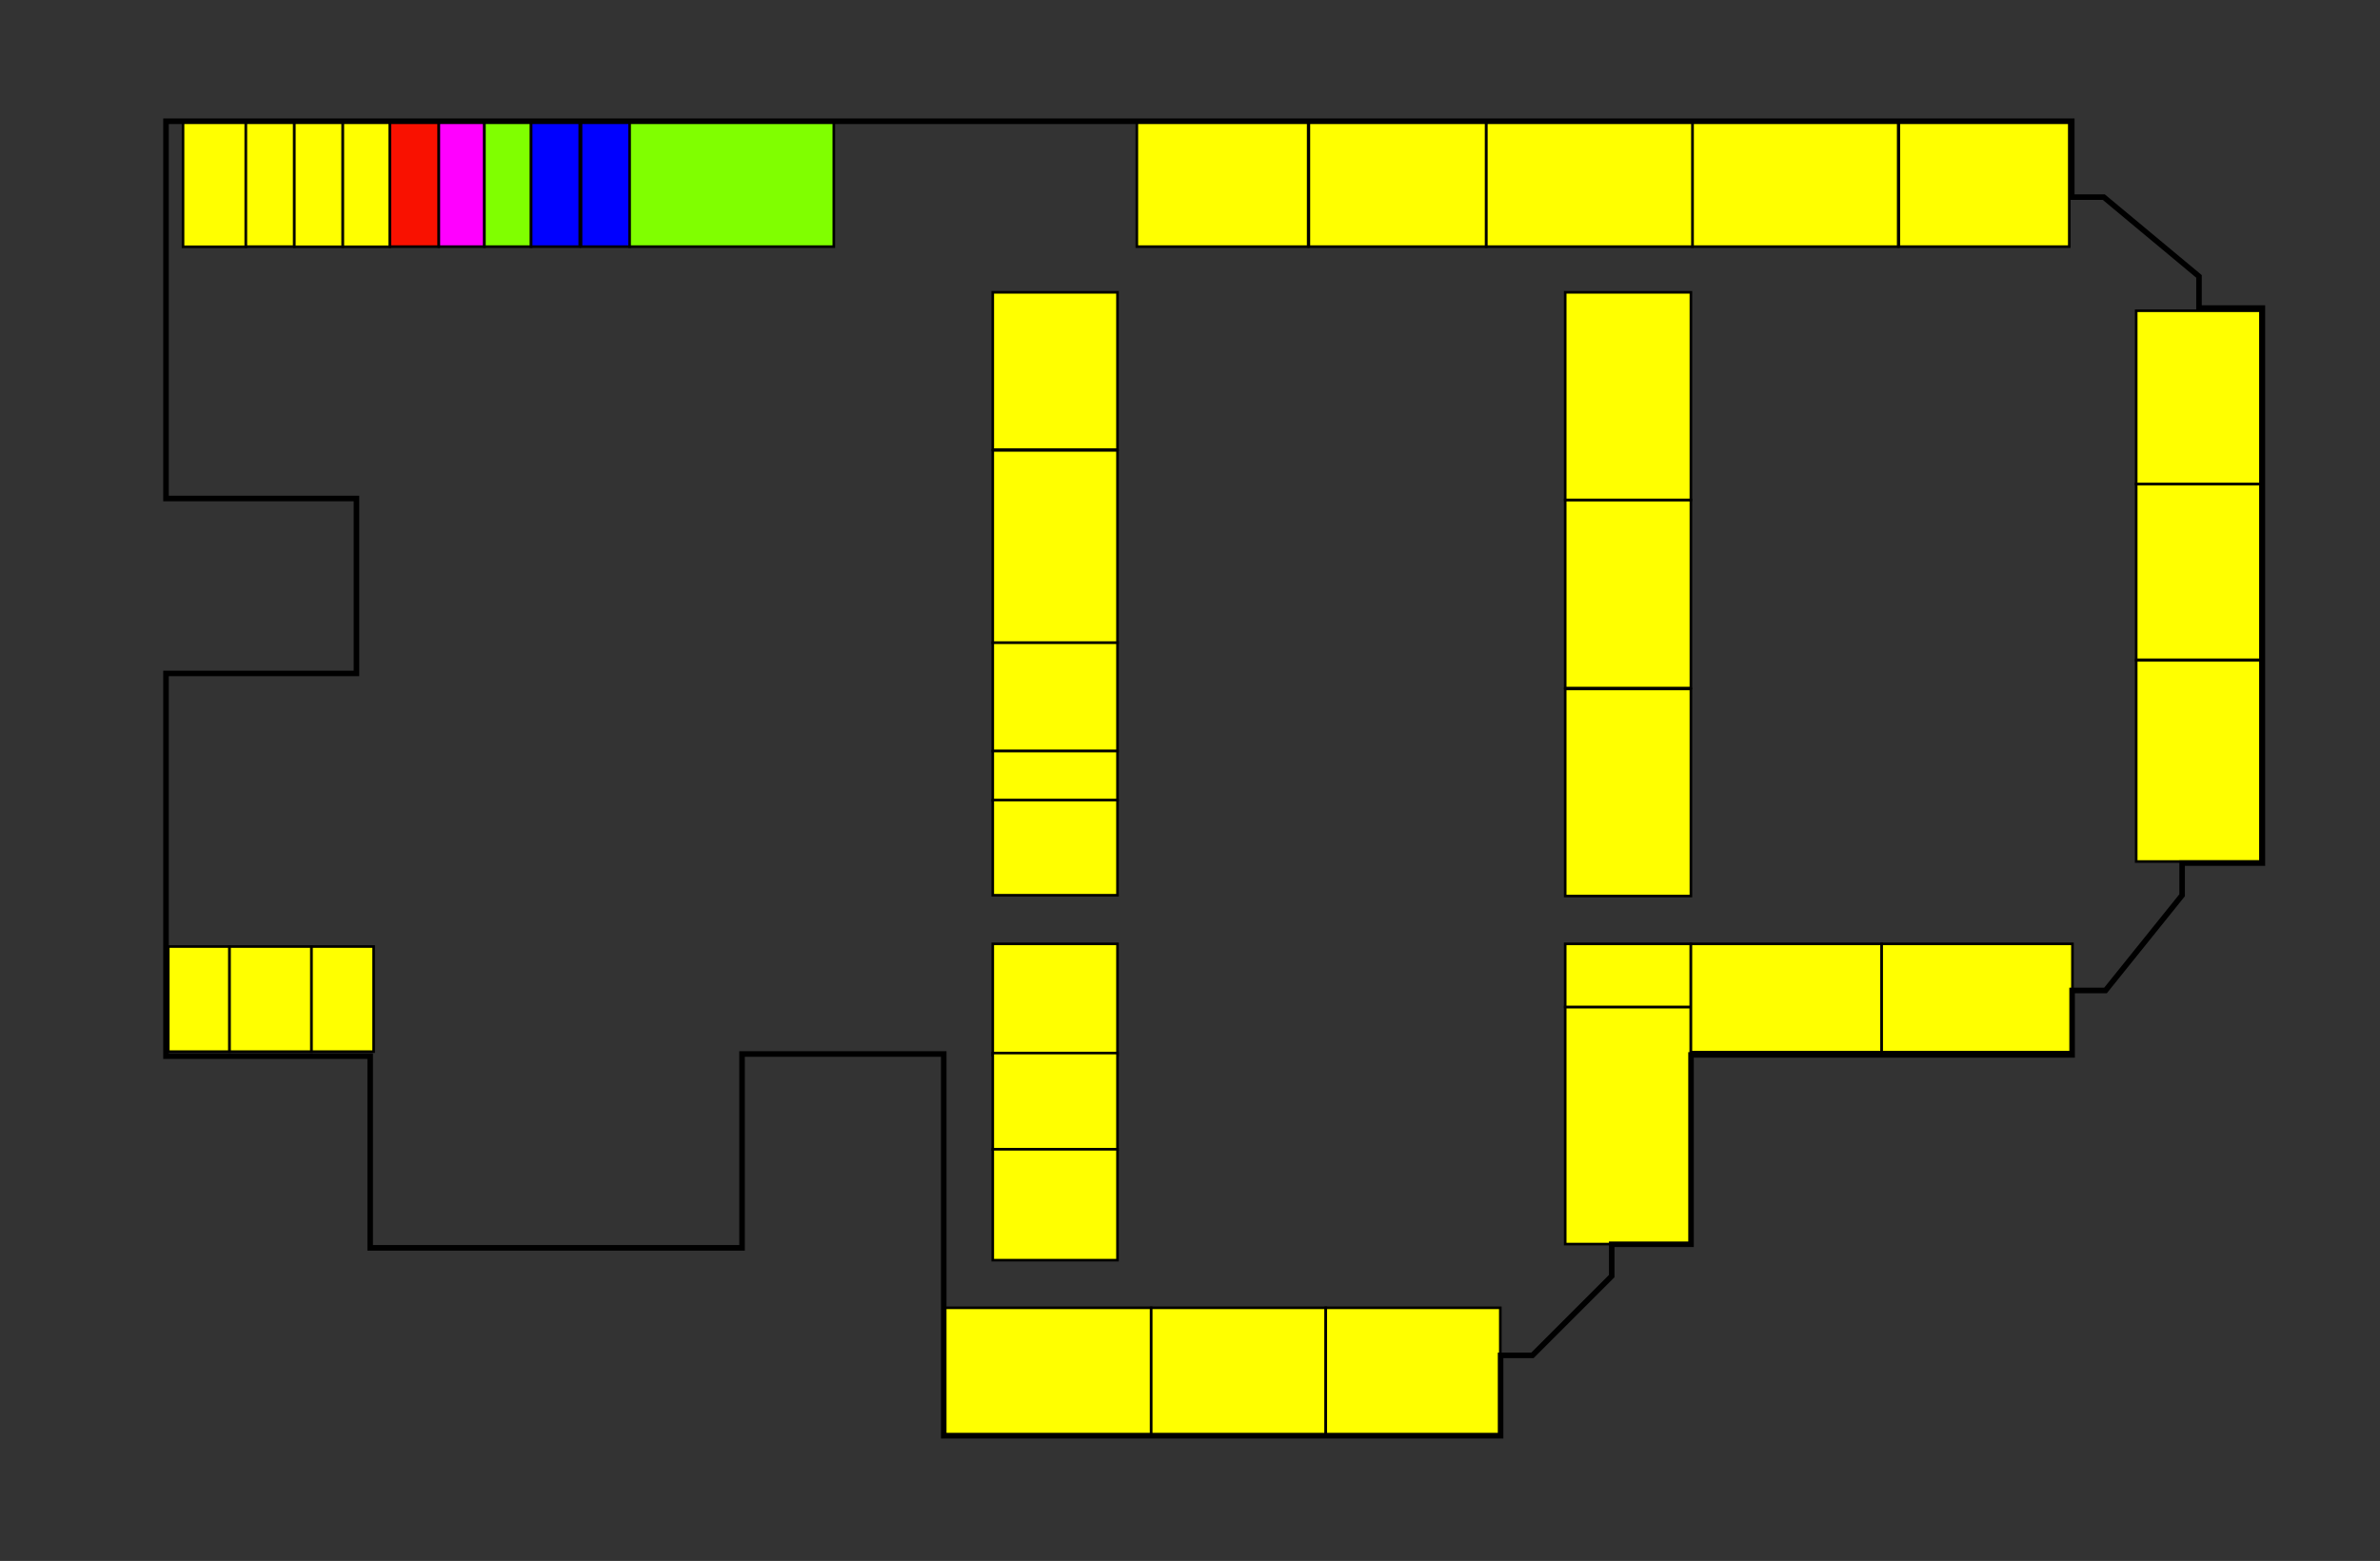 <?xml version="1.0" encoding="utf-8"?>
<!-- Generator: Adobe Illustrator 16.0.0, SVG Export Plug-In . SVG Version: 6.00 Build 0)  -->
<!DOCTYPE svg PUBLIC "-//W3C//DTD SVG 1.1//EN" "http://www.w3.org/Graphics/SVG/1.1/DTD/svg11.dtd">
<svg version="1.1" xmlns="http://www.w3.org/2000/svg" xmlns:xlink="http://www.w3.org/1999/xlink" x="0px" y="0px"
	 width="100%" height="100%" viewBox="0 0 428.979 281.404" style="enable-background:new 0 0 428.979 281.404;"
	 xml:space="preserve">
<rect x="0" y="0" width="428.979" height="281.404" fill="#333333" stroke="none"/>
<style type="text/css">
<![CDATA[
	/*amarelo*/
	.icex{display:inline;fill:#FFFF00;stroke:#000;stroke-width:0.469;stroke-miterlimit:10;}
	/*vermelho*/
	.dcc {display:inline;fill:#F91100;stroke:#000;stroke-width:0.469;stroke-miterlimit:10;}
	/*azul*/
	.est {display:inline;fill:#0000FF;stroke:#000;stroke-width:0.469;stroke-miterlimit:10;}
	/*verde*/
	.mat {display:inline;fill:#80FF00;stroke:#000;stroke-width:0.469;stroke-miterlimit:10;}
	/*rosa*/
	.fis {display:inline;fill:#FF00FF;stroke:#000;stroke-width:0.469;stroke-miterlimit:10;} 

	.pav{display:none;}
	.contorno{display:inline;opacity:1;fill:none;stroke:#000000;stroke-miterlimit:10;}
]]>
</style>
<g id="Pav1" class="pav" style="display:inline">
	<rect id="s1036" x="32.988" y="21.888" class="icex" width="11.325" height="22.605"/>
	<rect id="s1035" x="44.313" y="21.859" class="icex" width="8.739" height="22.605"/>
	<rect id="s1034" x="53.052" y="21.888" class="icex" width="8.739" height="22.605"/>
	<rect id="s1033" x="61.792" y="21.888" class="icex" width="8.489" height="22.605"/>
	<rect id="s1032" x="70.28" y="21.859" class="dcc" width="8.818" height="22.605"/>
	<rect id="s1031" x="79.098" y="21.859" class="fis" width="8.214" height="22.605"/>
	<rect id="s1030" x="87.312" y="21.859" class="mat" width="8.422" height="22.605"/>
	<rect id="s1029" x="95.734" y="21.859" class="est" width="8.76" height="22.605"/>
	<rect id="s1028" x="104.726" y="21.859" class="est" width="8.76" height="22.605"/>
	<rect id="s1027" x="113.485" y="21.859" class="mat" width="36.807" height="22.605"/>
	<rect id="s1001" x="178.938" y="52.698" class="icex" width="22.482" height="28.362"/>
	<rect id="s1002" x="178.938" y="81.192" class="icex" width="22.482" height="34.674"/>
	<rect id="s1003" x="178.938" y="115.866" class="icex" width="22.482" height="19.527"/>
	<rect id="s1004" x="178.938" y="135.394" class="icex" width="22.482" height="8.929"/>
	<rect id="s1005" x="178.938" y="144.237" class="icex" width="22.482" height="17.155"/>
	<rect id="s1006" x="178.938" y="170.154" class="icex" width="22.482" height="20.08"/>
	<rect id="s1007" x="178.938" y="189.837" class="icex" width="22.482" height="17.349"/>
	<rect id="s1008" x="178.938" y="207.186" class="icex" width="22.482" height="19.993"/>
	<rect id="s1009" x="170.273" y="235.761" class="icex" width="37.223" height="22.832"/>
	<rect id="s1010" x="207.497" y="235.761" class="icex" width="31.463" height="22.832"/>
	<rect id="s1011" x="238.959" y="235.761" class="icex" width="31.463" height="22.832"/>
	<rect id="s1012" x="282.118" y="181.529" class="icex" width="22.655" height="42.75"/>
	<rect id="s1013" x="282.118" y="170.154" class="icex" width="22.655" height="11.375"/>
	<rect id="s1014" x="282.118" y="124.197" class="icex" width="22.655" height="37.332"/>
	<rect id="s1015" x="282.118" y="90.121" class="icex" width="22.655" height="33.921"/>
	<rect id="s1016" x="282.118" y="52.698" class="icex" width="22.655" height="37.423"/>
	<rect id="s1017" x="304.773" y="170.154" class="icex" width="34.386" height="19.525"/>
	<rect id="s1018" x="339.159" y="170.154" class="icex" width="34.386" height="19.525"/>
	<rect id="s1019" x="385.034" y="119.043" class="icex" width="22.398" height="36.268"/>
	<rect id="s1020" x="385.034" y="87.25" class="icex" width="22.398" height="31.694"/>
	<rect id="s1021" x="385.034" y="56.018" class="icex" width="22.398" height="31.233"/>
	<rect id="s1022" x="342.248" y="21.859" class="icex" width="30.726" height="22.606"/>
	<rect id="s1023" x="305.05" y="21.859" class="icex" width="37.089" height="22.606"/>
	<rect id="s1024" x="267.861" y="21.859" class="icex" width="37.189" height="22.606"/>
	<rect id="s1025" x="235.916" y="21.859" class="icex" width="31.945" height="22.606"/>
	<rect id="s1026" x="204.908" y="21.859" class="icex" width="30.884" height="22.606"/>
	<rect id="s1047" x="30.329" y="170.637" class="icex" width="11.044" height="18.95"/>
	<rect id="s1048" x="41.373" y="170.637" class="icex" width="14.772" height="18.95"/>
	<rect id="s1049" x="56.145" y="170.637" class="icex" width="11.199" height="18.95"/>
	<polygon id="ContornoPv1" class="contorno" points="29.92,190.404 29.92,121.404 64.249,121.404 64.249,89.867 29.92,89.867 
		29.92,21.859 373.424,21.859 373.424,35.534 379.193,35.534 396.356,49.828 396.356,55.54 407.78,55.54 407.78,155.597 
		393.313,155.597 393.313,161.393 379.501,178.557 373.481,178.557 373.481,190.178 304.796,190.178 304.796,224.309 
		290.502,224.309 290.502,230.049 276.208,244.343 270.469,244.343 270.469,258.833 170.102,258.833 170.102,190.009 
		133.749,190.009 133.749,224.956 66.725,224.956 66.725,190.404 	"/>
</g>
<g id="Pav2" class="pav">
	<rect id="s2039" x="65.093" y="21.888" class="est" width="14.177" height="22.605"/>
	<rect id="s2038" x="79.27" y="21.844" class="dcc" width="14.091" height="22.605"/>
	<rect id="s2037" x="93.361" y="21.859" class="mat" width="14.507" height="22.605"/>
	<rect id="s2036" x="107.868" y="21.888" class="mat" width="14.208" height="22.605"/>
	<rect id="s2035" x="122.075" y="21.859" class="mat" width="45.741" height="22.605"/>
	<rect id="s2001" x="178.938" y="52.698" class="icex" width="22.482" height="11.332"/>
	<rect id="s2002" x="178.938" y="63.854" class="icex" width="22.482" height="22.131"/>
	<rect id="s2003" x="178.938" y="85.986" class="icex" width="22.482" height="25.167"/>
	<rect id="s2004" x="178.938" y="111.153" class="icex" width="22.482" height="19.667"/>
	<rect id="s2005" x="178.938" y="130.82" class="icex" width="22.482" height="27.784"/>
	<rect id="s2006" x="178.938" y="170.154" class="mat" width="22.482" height="29.5"/>
	<rect id="s2007" x="178.938" y="199.654" class="mat" width="22.482" height="27.524"/>
	<rect id="s2008" x="170.273" y="235.761" class="mat" width="37.223" height="22.832"/>
	<rect id="s2009" x="207.497" y="235.761" class="dcc" width="31.463" height="22.832"/>
	<rect id="s2010" x="238.959" y="235.761" class="dcc" width="31.463" height="22.832"/>
	<rect id="s2011" x="282.118" y="205.363" class="dcc" width="22.655" height="18.916"/>
	<rect id="s2012" x="282.118" y="186.447" class="dcc" width="22.655" height="18.916"/>
	<rect id="s2017" x="282.118" y="170.154" class="dcc" width="11.327" height="16.293"/>
	<rect id="s2018" x="293.446" y="170.154" class="dcc" width="11.327" height="16.293"/>
	<rect id="s2013" x="282.118" y="125.57" class="dcc" width="22.655" height="35.959"/>
	<rect id="s2014" x="282.118" y="100.904" class="dcc" width="22.655" height="24.667"/>
	<rect id="s2015" x="282.118" y="77.448" class="dcc" width="22.655" height="23.456"/>
	<rect id="s2016" x="282.118" y="52.698" class="dcc" width="22.655" height="24.75"/>
	<rect id="s2019" x="304.773" y="170.154" class="dcc" width="11.886" height="19.525"/>
	<rect id="s2020" x="316.659" y="170.154" class="dcc" width="11.886" height="19.525"/>
	<rect id="s2021" x="328.544" y="170.154" class="dcc" width="11.886" height="19.525"/>
	<rect id="s2022" x="340.43" y="170.154" class="dcc" width="11.886" height="19.525"/>
	<rect id="s2023" x="352.316" y="170.154" class="dcc" width="21.229" height="19.525"/>
	<rect id="s2024" x="385.034" y="130.402" class="est" width="22.398" height="24.908"/>
	<rect id="s2025" x="385.034" y="104.902" class="est" width="22.398" height="25.5"/>
	<rect id="s2026" x="385.034" y="89.402" class="est" width="22.398" height="15.5"/>
	<rect id="s2027" x="385.034" y="55.54" class="est" width="22.398" height="33.863"/>
	<rect id="s2030" x="308.346" y="21.859" class="est" width="25.771" height="22.606"/>
	<rect id="s2029" x="334.117" y="21.859" class="est" width="25.771" height="22.606"/>
	<rect id="s2028" x="359.887" y="21.859" class="est" width="13.537" height="22.606"/>
	<rect id="s2031" x="282.571" y="21.859" class="mat" width="25.775" height="22.606"/>
	<rect id="s2032" x="245.382" y="21.859" class="mat" width="37.189" height="22.606"/>
	<rect id="s2033" x="225.086" y="21.859" class="mat" width="20.296" height="22.606"/>
	<rect id="s2034" x="204.908" y="21.859" class="mat" width="20.178" height="22.606"/>
	<rect id="s2076" x="30.329" y="170.637" class="est" width="36.331" height="18.95"/>
	<rect id="s2077" x="133.786" y="170.637" class="dcc" width="35.811" height="18.95"/>
	<polygon id="ContornoPv2" class="contorno" points="29.92,190.404 29.92,121.404 64.249,121.404 64.249,89.867 29.92,89.867 
		29.92,21.859 373.424,21.859 373.424,35.534 379.193,35.534 396.356,49.828 396.356,55.54 407.78,55.54 407.78,155.597 
		393.313,155.597 393.313,161.393 379.501,178.557 373.481,178.557 373.481,190.178 304.796,190.178 304.796,224.309 
		290.502,224.309 290.502,230.049 276.208,244.343 270.469,244.343 270.469,258.833 170.102,258.833 170.102,190.009 
		133.749,190.009 133.749,224.956 66.725,224.956 66.725,190.404 	"/>
</g>
<g id="Pav3" class="pav">
	<rect id="s3056" x="29.92" y="21.888" class="dcc" width="26.508" height="22.605"/>
	<rect id="s3055" x="56.428" y="21.844" class="dcc" width="19.731" height="22.605"/>
	<rect id="s3054" x="76.159" y="21.844" class="dcc" width="20.209" height="22.605"/>
	<rect id="s3053" x="96.368" y="21.888" class="dcc" width="19.97" height="22.605"/>
	<rect id="s3052e3051" x="116.338" y="21.859" class="dcc" width="34.559" height="22.605"/>
	<rect id="s3050" x="150.897" y="21.859" class="dcc" width="17.279" height="22.605"/>
	<rect id="s3001" x="178.938" y="52.779" class="dcc" width="22.482" height="36.793"/>
	<rect id="s3002" x="178.938" y="89.572" class="dcc" width="22.482" height="11.916"/>
	<rect id="s3004" x="178.938" y="112.905" class="dcc" width="22.482" height="13.916"/>
	<rect id="s3003" x="178.938" y="101.488" class="dcc" width="22.482" height="11.416"/>
	<rect id="s3005" x="178.938" y="126.821" class="dcc" width="22.482" height="17.001"/>
	<rect id="s3007" x="178.938" y="143.822" class="dcc" width="11.958" height="17.707"/>
	<rect id="s3006" x="190.896" y="143.822" class="dcc" width="10.523" height="17.707"/>
	<rect id="s3012" x="178.938" y="202.821" class="dcc" width="22.482" height="12.083"/>
	<rect id="s3011" x="178.938" y="192.489" class="dcc" width="22.482" height="10.332"/>
	<rect id="s3010" x="178.938" y="182.157" class="dcc" width="22.482" height="10.332"/>
	<rect id="s3008" x="178.938" y="170.637" class="dcc" width="11.241" height="11.521"/>
	<rect id="s3007" x="190.178" y="170.637" class="dcc" width="11.241" height="11.521"/>
	<rect id="s3013" x="178.938" y="214.904" class="dcc" width="22.482" height="12.274"/>
	<rect id="s3016" x="217.146" y="235.761" class="mat" width="19.875" height="22.832"/>
	<rect id="s3015" x="193.521" y="235.761" class="dcc" width="23.562" height="22.832"/>
	<rect id="s3014" x="170.102" y="235.761" class="dcc" width="23.419" height="22.832"/>
	<rect id="s3017" x="237.021" y="235.761" class="mat" width="18.875" height="22.832"/>
	<rect id="s3018" x="255.896" y="235.761" class="mat" width="14.526" height="22.832"/>
	<rect id="s3019" x="282.118" y="200.821" class="mat" width="22.655" height="23.458"/>
	<rect id="s3020" x="282.118" y="170.154" class="mat" width="22.655" height="30.667"/>
	<rect id="s3028" x="304.773" y="170.154" class="mat" width="12.373" height="19.525"/>
	<rect id="s3022" x="282.118" y="149.404" class="mat" width="22.655" height="12.125"/>
	<rect id="s3023" x="282.118" y="138.279" class="mat" width="22.655" height="11.125"/>
	<rect id="s3024" x="282.118" y="123.904" class="mat" width="22.655" height="14.375"/>
	<rect id="s3025" x="282.118" y="103.904" class="mat" width="22.655" height="20"/>
	<rect id="s3026" x="282.118" y="83.904" class="mat" width="22.655" height="20"/>
	<rect id="s3027" x="282.118" y="63.904" class="mat" width="22.655" height="20"/>
	<rect id="s3045" x="282.118" y="52.779" class="est" width="22.655" height="11.125"/>
	<rect id="s3029" x="317.146" y="170.154" class="est" width="11.398" height="19.525"/>
	<rect id="s3030" x="328.583" y="170.154" class="est" width="10.625" height="19.525"/>
	<rect id="s3031" x="339.208" y="170.154" class="est" width="11.5" height="19.525"/>
	<rect id="s3032" x="350.708" y="170.154" class="est" width="11.438" height="19.525"/>
	<rect id="s3033" x="362.146" y="170.154" class="est" width="11.398" height="19.525"/>
	<rect id="s3034" x="385.034" y="144.404" class="est" width="22.398" height="10.906"/>
	<rect id="s3035" x="385.034" y="132.31" class="est" width="22.398" height="12.095"/>
	<rect id="s3036" x="385.034" y="118.349" class="est" width="22.398" height="13.961"/>
	<rect id="s3037" x="385.034" y="101.129" class="est" width="22.398" height="17.219"/>
	<rect id="s3038" x="385.034" y="55.54" class="est" width="22.398" height="45.59"/>
	<rect id="s3044" x="288.001" y="21.859" class="est" width="14.164" height="22.606"/>
	<rect id="s3043" x="302.166" y="21.859" class="est" width="14.469" height="22.606"/>
	<rect id="s3042" x="316.634" y="21.859" class="est" width="14.229" height="22.606"/>
	<rect id="s3041" x="330.864" y="21.859" class="est" width="14.164" height="22.606"/>
	<rect id="s3040" x="345.028" y="21.859" class="est" width="14.469" height="22.606"/>
	<rect id="s3039" x="359.497" y="21.859" class="est" width="14.229" height="22.606"/>
	<rect id="s3046" x="262.226" y="21.859" class="est" width="25.776" height="22.606"/>
	<rect id="s3047" x="239.386" y="21.859" class="est" width="22.84" height="22.606"/>
	<rect id="s3048" x="216.666" y="21.859" class="est" width="22.72" height="22.606"/>
	<rect id="s3049" x="204.908" y="21.859" class="est" width="11.757" height="22.606"/>
	<rect id="s3118" x="50.396" y="170.637" class="icex" width="34.187" height="18.95"/>
	<rect id="s3117" x="33.302" y="170.637" class="icex" width="17.094" height="18.95"/>
	<rect id="s3009A" x="150.479" y="170.637" class="dcc" width="19.667" height="18.95"/>
	<rect id="s3009Be3009C" x="119.646" y="170.637" class="dcc" width="30.833" height="18.95"/>
	<rect id="s3124" x="99.146" y="170.637" class="icex" width="20.5" height="18.95"/>
	<rect id="s3123" x="113.771" y="189.587" class="icex" width="19.875" height="34.692"/>
	<rect id="s3122" x="99.146" y="201.654" class="icex" width="14.563" height="22.625"/>
	<rect id="s3121" x="84.583" y="206.934" class="icex" width="14.563" height="17.346"/>
	<rect id="s3120" x="66.725" y="201.654" class="icex" width="17.858" height="22.625"/>
	<rect id="s3119" x="66.725" y="189.587" class="icex" width="17.858" height="12.067"/>
	<polygon id="ContornoPv3" class="contorno" points="29.92,190.404 29.92,121.404 64.249,121.404 64.249,89.867 29.92,89.867 
		29.92,21.859 373.424,21.859 373.424,35.534 379.193,35.534 396.356,49.828 396.356,55.54 407.78,55.54 407.78,155.597 
		393.313,155.597 393.313,161.393 379.501,178.557 373.481,178.557 373.481,190.178 304.796,190.178 304.796,224.309 
		290.502,224.309 290.502,230.049 276.208,244.343 270.469,244.343 270.469,258.833 170.102,258.833 170.102,190.009 
		133.749,190.009 133.749,224.956 66.725,224.956 66.725,190.404 	"/>
</g>
<g id="Pav4" class="pav">
	<rect id="s4112" x="29.92" y="21.888" class="mat" width="10.226" height="12.933"/>
	<rect id="s4110" x="40.146" y="21.844" class="mat" width="11.5" height="12.977"/>
	<rect id="s4108" x="51.646" y="21.844" class="mat" width="11.667" height="12.977"/>
	<rect id="s4106" x="63.312" y="21.888" class="mat" width="11.425" height="12.933"/>
	<rect id="s4104" x="74.738" y="21.859" class="mat" width="11.408" height="12.962"/>
	<rect id="s4111" x="29.92" y="40.731" class="mat" width="12.862" height="11.65"/>
	<rect id="s4109" x="42.782" y="40.691" class="mat" width="11.549" height="11.689"/>
	<rect id="s4107" x="54.332" y="40.691" class="mat" width="14.693" height="11.689"/>
	<rect id="s4105" x="69.025" y="40.731" class="mat" width="14.519" height="11.65"/>
	<rect id="s4103" x="83.544" y="40.705" class="mat" width="14.593" height="11.676"/>
	<rect id="s4100" x="98.137" y="40.691" class="mat" width="11.246" height="11.689"/>
	<rect id="s4098" x="109.383" y="40.691" class="mat" width="11.5" height="11.689"/>
	<rect id="s4096" x="120.883" y="40.731" class="mat" width="11.612" height="11.65"/>
	<rect id="s4194" x="132.496" y="40.705" class="mat" width="11.551" height="11.676"/>
	<rect id="s4102" x="98.137" y="21.888" class="mat" width="11.315" height="12.933"/>
	<rect id="s4101" x="109.383" y="21.844" class="mat" width="11.5" height="12.977"/>
	<rect id="s4099" x="120.883" y="21.844" class="mat" width="8.625" height="12.977"/>
	<rect id="s4097" x="129.508" y="21.866" class="mat" width="8.675" height="12.955"/>
	<rect id="s4095" x="138.183" y="21.852" class="mat" width="9.04" height="12.969"/>
	<rect id="s4092" x="205.146" y="21.888" class="mat" width="11" height="12.933"/>
	<rect id="s4091" x="216.146" y="21.874" class="mat" width="11.408" height="12.962"/>
	<rect id="sdm01" x="213.312" y="40.647" class="mat" width="14.242" height="11.65"/>
	<rect id="sdm02" x="227.554" y="40.621" class="mat" width="14.61" height="11.676"/>
	<rect id="sdm03" x="242.164" y="40.607" class="mat" width="11.419" height="11.689"/>
	<rect id="sdm04" x="253.583" y="40.607" class="mat" width="11.594" height="11.689"/>
	<rect id="sdcc01" x="265.177" y="40.647" class="mat" width="20.053" height="11.65"/>
	<rect id="s4089" x="227.375" y="21.888" class="mat" width="8.896" height="12.933"/>
	<rect id="s4087" x="236.271" y="21.844" class="mat" width="11.5" height="12.977"/>
	<rect id="s4085" x="247.771" y="21.844" class="mat" width="11.625" height="12.977"/>
	<rect id="s4083" x="259.396" y="21.877" class="mat" width="11.562" height="12.955"/>
	<rect id="s4082" x="270.958" y="21.852" class="mat" width="11.16" height="12.969"/>
	<rect id="s4014" x="193.083" y="245.693" class="mat" width="11.562" height="13.126"/>
	<rect id="s4016" x="204.646" y="245.68" class="mat" width="11.453" height="13.153"/>
	<rect id="s4012" x="170.102" y="245.678" class="mat" width="11.545" height="13.126"/>
	<rect id="s4013" x="181.647" y="245.664" class="mat" width="11.436" height="13.153"/>
	<rect id="s4018" x="216.099" y="245.68" class="mat" width="8.677" height="13.153"/>
	<rect id="s4020" x="224.776" y="245.649" class="mat" width="11.459" height="13.184"/>
	<rect id="s4022" x="236.235" y="245.635" class="mat" width="11.674" height="13.198"/>
	<rect id="s4024" x="247.909" y="245.657" class="mat" width="11.592" height="13.198"/>
	<rect id="s4025" x="259.475" y="245.68" class="mat" width="10.788" height="13.153"/>
	<rect id="s4015" x="201.419" y="228.419" class="mat" width="11.758" height="11.424"/>
	<rect id="s4017" x="213.177" y="228.381" class="mat" width="11.599" height="11.462"/>
	<rect id="s4019" x="224.776" y="228.381" class="mat" width="11.589" height="11.462"/>
	<rect id="s4021" x="236.365" y="228.409" class="mat" width="11.544" height="11.443"/>
	<rect id="s4023" x="247.909" y="228.387" class="mat" width="11.566" height="11.456"/>
	<rect id="s4033" x="274.283" y="150.425" class="mat" width="10.935" height="11.234"/>
	<rect id="s4035" x="274.27" y="138.822" class="mat" width="10.96" height="11.603"/>
	<rect id="s4037" x="274.283" y="127.344" class="mat" width="10.935" height="11.479"/>
	<rect id="s4039" x="274.246" y="115.928" class="mat" width="10.972" height="11.416"/>
	<rect id="s4043" x="274.246" y="78.267" class="mat" width="10.972" height="11.478"/>
	<rect id="s4041" x="274.246" y="89.744" class="mat" width="10.972" height="14.407"/>
	<rect id="s4045" x="274.273" y="66.754" class="mat" width="10.954" height="11.513"/>
	<rect id="s4047" x="274.251" y="52.297" class="mat" width="10.966" height="14.457"/>
	<rect id="s4093" x="147.223" y="21.859" class="mat" width="19.685" height="22.156"/>
	<rect id="s4001" x="178.938" y="52.779" class="mat" width="22.482" height="19.626"/>
	<rect id="s4003" x="178.938" y="72.405" class="mat" width="22.482" height="35"/>
	<rect id="s4005" x="178.938" y="118.529" class="mat" width="22.482" height="11.625"/>
	<rect id="s4004" x="178.938" y="107.405" class="mat" width="22.482" height="11.124"/>
	<rect id="s4006" x="178.938" y="130.154" class="mat" width="22.482" height="20.25"/>
	<rect id="s4007" x="178.938" y="150.404" class="mat" width="8.208" height="11.125"/>
	<rect id="s4221" x="29.92" y="170.637" class="icex" width="13.095" height="19.768"/>
	<rect id="s4008" x="187.146" y="150.404" class="mat" width="14.273" height="11.125"/>
	<rect id="s4009" x="178.938" y="170.637" class="mat" width="11.241" height="11.521"/>
	<rect id="sdcc03" x="190.178" y="170.637" class="mat" width="11.241" height="11.521"/>
	<rect id="s4011" x="178.938" y="182.157" class="mat" width="22.482" height="57.695"/>
	<rect id="s4026" x="291.565" y="216.907" class="mat" width="13.208" height="7.372"/>
	<rect id="s4028" x="291.565" y="207.907" class="mat" width="13.208" height="9"/>
	<rect id="s4030" x="291.565" y="198.967" class="mat" width="13.208" height="8.94"/>
	<rect id="s4027" x="274.283" y="199.342" class="mat" width="10.935" height="14.562"/>
	<rect id="s4029" x="274.283" y="184.904" class="mat" width="10.935" height="14.438"/>
	<rect id="s4031" x="274.283" y="170.736" class="mat" width="10.935" height="14.168"/>
	<rect id="s4051" x="291.565" y="170.736" class="est" width="8.284" height="18.943"/>
	<rect id="sde01" x="291.565" y="190.086" class="est" width="13.208" height="8.881"/>
	<polygon id="s4052" class="est" points="317.021,189.68 299.849,189.68 299.849,170.736 317.021,170.736 319.896,170.736 
		319.896,179.217 317.021,179.217 	"/>
	<rect id="sde02" x="325.708" y="170.736" class="est" width="14.643" height="18.943"/>
	<rect id="sde03" x="317.021" y="179.217" class="est" width="8.688" height="10.961"/>
	<rect id="sde04" x="319.896" y="170.736" class="est" width="5.812" height="8.48"/>
	<rect id="s4054" x="340.351" y="170.736" class="est" width="19.92" height="18.943"/>
	<rect id="sde05" x="360.271" y="170.736" class="est" width="13.273" height="18.943"/>
	<rect id="s4056" x="395.055" y="147.53" class="est" width="12.377" height="7.78"/>
	<rect id="s4058" x="395.055" y="138.821" class="est" width="12.377" height="8.709"/>
	<rect id="s4060" x="395.055" y="127.321" class="est" width="12.377" height="11.5"/>
	<rect id="s4062" x="395.055" y="115.928" class="est" width="12.377" height="11.394"/>
	<rect id="s4057" x="378.563" y="144.706" class="est" width="10.627" height="10.948"/>
	<rect id="s4059" x="378.563" y="130.25" class="est" width="10.627" height="14.456"/>
	<rect id="s4061" x="378.563" y="115.928" class="est" width="10.627" height="14.322"/>
	<rect id="s4064" x="395.055" y="92.787" class="est" width="12.377" height="10.864"/>
	<rect id="s4066" x="395.055" y="84.029" class="est" width="12.377" height="8.758"/>
	<rect id="s4068" x="395.055" y="72.536" class="est" width="12.377" height="11.493"/>
	<rect id="s4069" x="395.055" y="63.904" class="est" width="12.377" height="8.632"/>
	<rect id="s4070" x="395.055" y="55.54" class="est" width="12.377" height="8.365"/>
	<rect id="s4063" x="378.563" y="89.854" class="est" width="10.627" height="14.14"/>
	<rect id="s4065" x="378.563" y="75.446" class="est" width="10.627" height="14.408"/>
	<rect id="s4067" x="378.563" y="64.268" class="est" width="10.627" height="11.179"/>
	<rect id="s4081" x="295.083" y="21.859" class="est" width="10.463" height="12.962"/>
	<rect id="s4080" x="305.546" y="21.859" class="est" width="11.604" height="12.962"/>
	<rect id="s4079" x="317.15" y="21.859" class="est" width="8.644" height="12.962"/>
	<rect id="s4078" x="325.793" y="21.859" class="est" width="11.437" height="12.962"/>
	<rect id="s4050" x="291.216" y="40.607" class="est" width="22.989" height="11.689"/>
	<rect id="s4076" x="331.511" y="40.647" class="est" width="11.598" height="11.65"/>
	<rect id="s4074" x="343.109" y="40.647" class="est" width="11.51" height="11.65"/>
	<rect id="s4072" x="354.619" y="40.647" class="est" width="14.319" height="11.65"/>
	<rect id="s4077" x="337.23" y="21.859" class="est" width="8.753" height="12.962"/>
	<rect id="s4040" x="291.216" y="92.811" class="est" width="14.407" height="10.906"/>
	<rect id="s4042" x="291.216" y="84.006" class="est" width="14.407" height="8.805"/>
	<rect id="s4044" x="291.216" y="75.341" class="est" width="14.407" height="8.665"/>
	<rect id="s4046" x="291.216" y="63.81" class="est" width="14.407" height="11.531"/>
	<rect id="s4048" x="291.216" y="52.296" class="est" width="14.407" height="11.514"/>
	<rect id="s4075" x="345.983" y="21.859" class="est" width="8.636" height="12.962"/>
	<rect id="s4073" x="354.619" y="21.859" class="est" width="8.636" height="12.962"/>
	<rect id="s4071" x="363.254" y="21.859" class="est" width="10.17" height="12.962"/>
	<polygon id="s4222" class="icex" points="133.749,190.009 133.749,224.279 66.725,224.279 66.725,190.404 43.016,190.404 
		43.016,170.637 169.896,170.637 169.896,190.009 	"/>
	<polygon id="ContornoPv4" class="contorno" points="29.92,190.404 29.92,121.404 64.249,121.404 64.249,89.867 29.92,89.867 
		29.92,21.859 373.424,21.859 373.424,35.534 379.193,35.534 396.356,49.828 396.356,55.54 407.78,55.54 407.78,155.597 
		393.313,155.597 393.313,161.393 379.501,178.557 373.481,178.557 373.481,190.178 304.796,190.178 304.796,224.309 
		290.502,224.309 290.502,230.049 276.208,244.343 270.469,244.343 270.469,258.833 170.102,258.833 170.102,190.009 
		133.749,190.009 133.749,224.956 66.725,224.956 66.725,190.404 	"/>
</g>
</svg>
